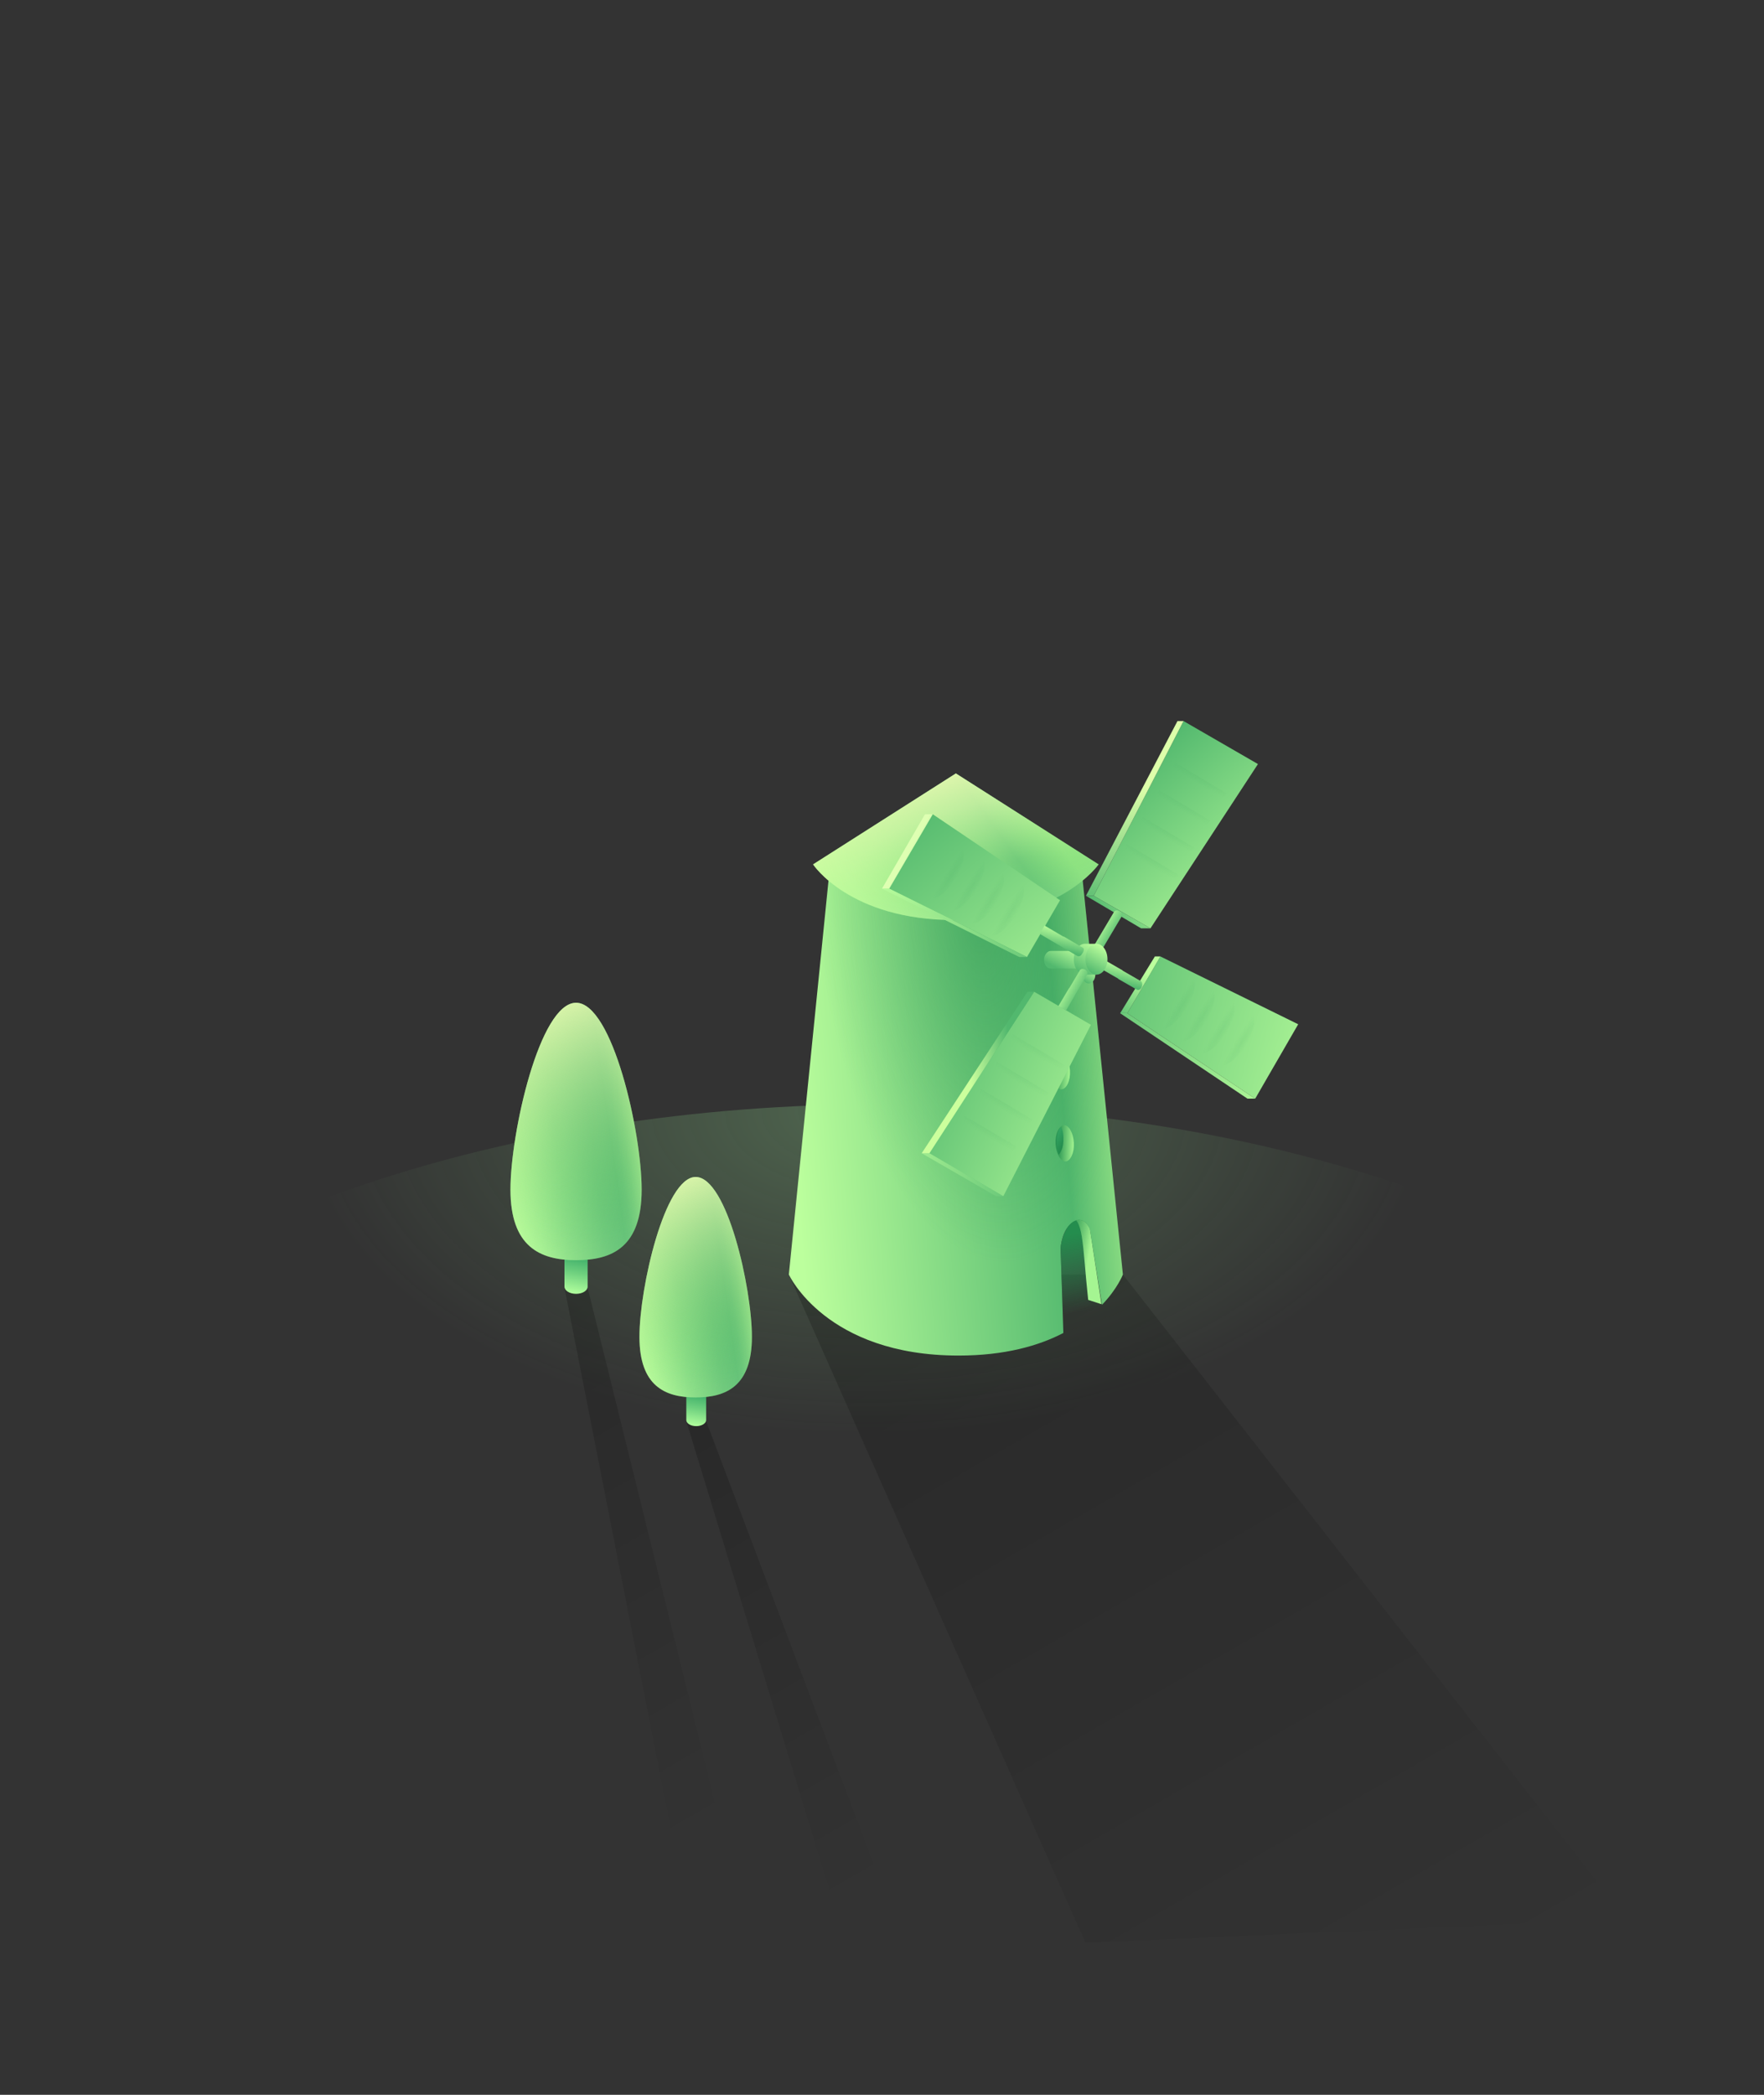 <?xml version="1.0" encoding="utf-8"?>
<!-- Generator: Adobe Illustrator 17.1.0, SVG Export Plug-In . SVG Version: 6.00 Build 0)  -->
<!DOCTYPE svg PUBLIC "-//W3C//DTD SVG 1.1//EN" "http://www.w3.org/Graphics/SVG/1.1/DTD/svg11.dtd">
<svg version="1.1" id="图层_1" xmlns="http://www.w3.org/2000/svg" xmlns:xlink="http://www.w3.org/1999/xlink" x="0px" y="0px"
	 viewBox="0 0 320 380" enable-background="new 0 0 320 380" xml:space="preserve">
<rect x="0" y="0" width="320" height="380" fill="#333333" stroke="none"/>
<g>
	
		<radialGradient id="SVGID_1_" cx="148.599" cy="214.169" r="102.223" gradientTransform="matrix(0.996 0 0 0.575 8.737 78.319)" gradientUnits="userSpaceOnUse">
		<stop  offset="0" style="stop-color:#91DC90"/>
		<stop  offset="1" style="stop-color:#89D086;stop-opacity:0"/>
	</radialGradient>
	<path opacity="0.3" fill="url(#SVGID_1_)" d="M320,307.9v-55c-31.7-31.4-91.4-52.6-160-52.6c-68.6,0-128.3,21.2-160,52.6v55H320z"
		/>
	<linearGradient id="SVGID_2_" gradientUnits="userSpaceOnUse" x1="117.126" y1="262.023" x2="162.668" y2="340.904">
		<stop  offset="0" style="stop-color:#000000"/>
		<stop  offset="0.144" style="stop-color:#000000;stop-opacity:0.856"/>
		<stop  offset="1" style="stop-color:#000000;stop-opacity:0"/>
	</linearGradient>
	<polygon opacity="0.2" fill="url(#SVGID_2_)" points="124.5,257.8 150.5,343 160.1,342.4 128.1,257.8 	"/>
	<linearGradient id="SVGID_3_" gradientUnits="userSpaceOnUse" x1="168.678" y1="216.42" x2="257.329" y2="369.968">
		<stop  offset="0" style="stop-color:#000000"/>
		<stop  offset="0.144" style="stop-color:#000000;stop-opacity:0.856"/>
		<stop  offset="1" style="stop-color:#000000;stop-opacity:0"/>
	</linearGradient>
	<polygon opacity="0.2" fill="url(#SVGID_3_)" points="143.1,231.2 196.9,352.4 295.1,348.2 203.7,231.2 	"/>
	<linearGradient id="SVGID_4_" gradientUnits="userSpaceOnUse" x1="125.559" y1="258.615" x2="126.831" y2="251.403">
		<stop  offset="0" style="stop-color:#B1FF9D"/>
		<stop  offset="0.447" style="stop-color:#6DCF7E"/>
		<stop  offset="0.818" style="stop-color:#3BAC68"/>
		<stop  offset="1" style="stop-color:#289E5F"/>
	</linearGradient>
	<path fill="url(#SVGID_4_)" d="M124.5,251.6v6c0,0.6,0.8,1.1,1.8,1.1c1,0,1.8-0.5,1.8-1.1v-6H124.5z"/>
	<g>
		<linearGradient id="SVGID_5_" gradientUnits="userSpaceOnUse" x1="143.396" y1="203.541" x2="203.755" y2="198.174">
			<stop  offset="0" style="stop-color:#BCFF9D"/>
			<stop  offset="0.817" style="stop-color:#52B86E"/>
			<stop  offset="1" style="stop-color:#99E587"/>
		</linearGradient>
		<path fill="url(#SVGID_5_)" d="M192.4,226.4c0,0,0.2-3.5,2.3-4.7c2-1.3,3,1.3,3,1.3l2.2,13.7c2.8-2.9,3.8-5.5,3.8-5.5l-7.5-73.5
			h-45.7l-7.4,73.5c0,0,6.7,14.7,30.8,14.7c8.4,0,14.6-1.8,19-4.1L192.4,226.4z"/>
	</g>
	
		<radialGradient id="SVGID_6_" cx="169.141" cy="178.036" r="29.281" gradientTransform="matrix(0.992 -9.514641e-002 0.209 2.175 -27.657 -205.796)" gradientUnits="userSpaceOnUse">
		<stop  offset="0" style="stop-color:#248D4E"/>
		<stop  offset="1" style="stop-color:#248D4E;stop-opacity:0"/>
	</radialGradient>
	<path opacity="0.5" fill="url(#SVGID_6_)" d="M196.2,157.6h-45.7l-7.4,73.5c0,0,6.7,14.7,30.8,14.7s29.7-14.7,29.7-14.7
		L196.2,157.6z"/>
	<linearGradient id="SVGID_7_" gradientUnits="userSpaceOnUse" x1="153.334" y1="171.74" x2="187.698" y2="146.912">
		<stop  offset="0" style="stop-color:#B1FF8D"/>
		<stop  offset="0.722" style="stop-color:#5DC172"/>
		<stop  offset="0.817" style="stop-color:#52B86E"/>
		<stop  offset="1" style="stop-color:#7BD878"/>
	</linearGradient>
	<path fill="url(#SVGID_7_)" d="M147.5,156.8c0,0,6.6,10.1,25.7,10.1s26.1-10.1,26.1-10.1l-25.9-16.5L147.5,156.8z"/>
	
		<radialGradient id="SVGID_8_" cx="176.77" cy="168.312" r="11.207" gradientTransform="matrix(-0.133 -0.987 2.705 -0.365 -246.954 391.69)" gradientUnits="userSpaceOnUse">
		<stop  offset="0" style="stop-color:#B1FF8D;stop-opacity:0"/>
		<stop  offset="1" style="stop-color:#DCFFBD"/>
	</radialGradient>
	<path opacity="0.3" fill="url(#SVGID_8_)" d="M147.5,156.8c0,0,6.6,10.1,25.7,10.1s26.1-10.1,26.1-10.1l-25.9-16.5L147.5,156.8z"/>
	<linearGradient id="SVGID_9_" gradientUnits="userSpaceOnUse" x1="176.36" y1="167.75" x2="169.297" y2="141.389">
		<stop  offset="0" style="stop-color:#B1FF8D;stop-opacity:0"/>
		<stop  offset="1" style="stop-color:#F6FFB6"/>
	</linearGradient>
	<path opacity="0.8" fill="url(#SVGID_9_)" d="M147.5,156.8c0,0,6.6,10.1,25.7,10.1s26.1-10.1,26.1-10.1l-25.9-16.5L147.5,156.8z"/>
	<g>
		
			<linearGradient id="SVGID_10_" gradientUnits="userSpaceOnUse" x1="181.366" y1="165.296" x2="184.674" y2="165.296" gradientTransform="matrix(1 2.772279e-002 -2.772279e-002 1 14.792 37.101)">
			<stop  offset="0" style="stop-color:#248D4E"/>
			<stop  offset="0.199" style="stop-color:#38A059"/>
			<stop  offset="1" style="stop-color:#A5F592"/>
		</linearGradient>
		<path fill="url(#SVGID_10_)" d="M194.8,207.3c0.1,1.8-0.6,3.3-1.5,3.4c-0.9,0-1.7-1.4-1.8-3.2c-0.1-1.8,0.6-3.3,1.5-3.4
			C193.9,204.1,194.7,205.5,194.8,207.3z"/>
		<g>
			<defs>
				
					<ellipse id="SVGID_498_" transform="matrix(0.999 -5.074369e-002 5.074369e-002 0.999 -10.276 10.069)" cx="193.2" cy="207.4" rx="1.6" ry="3.3"/>
			</defs>
			<clipPath id="SVGID_11_">
				<use xlink:href="#SVGID_498_"  overflow="visible"/>
			</clipPath>
			
				<linearGradient id="SVGID_12_" gradientUnits="userSpaceOnUse" x1="182.823" y1="165.344" x2="179.309" y2="163.315" gradientTransform="matrix(1 2.772279e-002 -2.772279e-002 1 14.792 37.101)">
				<stop  offset="0" style="stop-color:#248D4E"/>
				<stop  offset="0.22" style="stop-color:#2B9757"/>
				<stop  offset="1" style="stop-color:#42B975"/>
			</linearGradient>
			<path clip-path="url(#SVGID_11_)" fill="url(#SVGID_12_)" d="M192.9,206.4c0.1,1.8-0.6,3.3-1.5,3.4c-0.9,0-1.7-1.4-1.8-3.2
				c-0.1-1.8,0.6-3.3,1.5-3.4C192,203.1,192.9,204.5,192.9,206.4z"/>
		</g>
	</g>
	<g>
		
			<linearGradient id="SVGID_13_" gradientUnits="userSpaceOnUse" x1="180.258" y1="152.175" x2="183.566" y2="152.175" gradientTransform="matrix(1 2.772279e-002 -2.772279e-002 1 14.792 37.101)">
			<stop  offset="0" style="stop-color:#248D4E"/>
			<stop  offset="0.199" style="stop-color:#38A059"/>
			<stop  offset="1" style="stop-color:#A5F592"/>
		</linearGradient>
		<path fill="url(#SVGID_13_)" d="M194.1,194.2c0.1,1.8-0.6,3.3-1.5,3.4s-1.7-1.4-1.8-3.2c-0.1-1.8,0.6-3.3,1.5-3.4
			C193.2,190.9,194,192.4,194.1,194.2z"/>
		<g>
			<defs>
				
					<ellipse id="SVGID_502_" transform="matrix(0.999 -5.074369e-002 5.074369e-002 0.999 -9.61 10.014)" cx="192.4" cy="194.3" rx="1.6" ry="3.3"/>
			</defs>
			<clipPath id="SVGID_14_">
				<use xlink:href="#SVGID_502_"  overflow="visible"/>
			</clipPath>
			
				<linearGradient id="SVGID_15_" gradientUnits="userSpaceOnUse" x1="181.715" y1="152.223" x2="178.202" y2="150.195" gradientTransform="matrix(1 2.772279e-002 -2.772279e-002 1 14.792 37.101)">
				<stop  offset="0" style="stop-color:#248D4E"/>
				<stop  offset="0.22" style="stop-color:#2B9757"/>
				<stop  offset="1" style="stop-color:#42B975"/>
			</linearGradient>
			<path clip-path="url(#SVGID_14_)" fill="url(#SVGID_15_)" d="M192.2,193.2c0.1,1.8-0.6,3.3-1.5,3.4c-0.9,0-1.7-1.4-1.8-3.2
				c-0.1-1.8,0.6-3.3,1.5-3.4C191.3,190,192.1,191.4,192.2,193.2z"/>
		</g>
	</g>
	<linearGradient id="SVGID_16_" gradientUnits="userSpaceOnUse" x1="193.845" y1="223.917" x2="196.312" y2="237.91">
		<stop  offset="0" style="stop-color:#248D4E"/>
		<stop  offset="1" style="stop-color:#248D4E;stop-opacity:0"/>
	</linearGradient>
	<path fill="url(#SVGID_16_)" d="M197.7,222.9c0,0-1-2.5-3-1.3c-2,1.3-2.3,4.7-2.3,4.7l0.5,15.4c3.8-1.9,6.9-5.2,6.9-5.2
		L197.7,222.9z"/>
	<g>
		<defs>
			<path id="SVGID_506_" d="M197.7,222.9c0,0-1-2.5-3-1.3c-2,1.3-2.3,4.7-2.3,4.7l0.5,15.4c3.8-1.9,6.9-5.2,6.9-5.2L197.7,222.9z"/>
		</defs>
		<clipPath id="SVGID_17_">
			<use xlink:href="#SVGID_506_"  overflow="visible"/>
		</clipPath>
		<linearGradient id="SVGID_18_" gradientUnits="userSpaceOnUse" x1="192.049" y1="226.837" x2="197.522" y2="227.802">
			<stop  offset="0" style="stop-color:#248D4E"/>
			<stop  offset="0.199" style="stop-color:#38A059"/>
			<stop  offset="1" style="stop-color:#A5F592"/>
		</linearGradient>
		<path clip-path="url(#SVGID_17_)" fill="url(#SVGID_18_)" d="M197.4,235.8l3.7,1.2l-2.5-17.6l-5.1,1c0,0-2.2,1.1,0.4,0.6
			C196.6,220.5,196.3,225.5,197.4,235.8z"/>
	</g>
	<g>
		<defs>
			<path id="SVGID_509_" d="M197.7,222.9c0,0-1-2.5-3-1.3c-2,1.3-2.3,4.7-2.3,4.7l0.5,15.4c3.8-1.9,6.9-5.2,6.9-5.2L197.7,222.9z"/>
		</defs>
		<clipPath id="SVGID_19_">
			<use xlink:href="#SVGID_509_"  overflow="visible"/>
		</clipPath>
		<linearGradient id="SVGID_20_" gradientUnits="userSpaceOnUse" x1="192.049" y1="226.837" x2="197.522" y2="227.802">
			<stop  offset="0" style="stop-color:#248D4E"/>
			<stop  offset="1" style="stop-color:#248D4E;stop-opacity:0"/>
		</linearGradient>
		<path opacity="0.5" clip-path="url(#SVGID_19_)" fill="url(#SVGID_20_)" d="M197.4,235.8l3.7,1.2l-2.5-17.6l-5.1,1
			c0,0-2.2,1.1,0.4,0.6C196.6,220.5,196.3,225.5,197.4,235.8z"/>
	</g>
	<linearGradient id="SVGID_21_" gradientUnits="userSpaceOnUse" x1="194.987" y1="171.791" x2="192.692" y2="176.114">
		<stop  offset="0" style="stop-color:#BCFF9D"/>
		<stop  offset="1" style="stop-color:#52B86E"/>
	</linearGradient>
	<path fill="url(#SVGID_21_)" d="M190.6,172.5c-0.6,0-1.2,0.7-1.2,1.6s0.5,1.6,1.2,1.6h6.9v-3.2H190.6z"/>
	<linearGradient id="SVGID_22_" gradientUnits="userSpaceOnUse" x1="198.254" y1="175.541" x2="196.761" y2="178.128">
		<stop  offset="0" style="stop-color:#BCFF9D"/>
		<stop  offset="1" style="stop-color:#52B86E"/>
	</linearGradient>
	<ellipse fill="url(#SVGID_22_)" cx="197.5" cy="176.8" rx="1.2" ry="1.6"/>
	<g>
		
			<linearGradient id="SVGID_23_" gradientUnits="userSpaceOnUse" x1="-202.628" y1="-575.012" x2="-217.371" y2="-522.455" gradientTransform="matrix(0.502 -0.865 -0.865 -0.502 -148.91 -270.2)">
			<stop  offset="0" style="stop-color:#BCFF9D"/>
			<stop  offset="1" style="stop-color:#52B86E"/>
		</linearGradient>
		<polygon fill="url(#SVGID_23_)" points="235.5,185.8 227.7,199.3 204.5,183.8 210.5,173.5 		"/>
		
			<linearGradient id="SVGID_24_" gradientUnits="userSpaceOnUse" x1="-207.19" y1="-533.447" x2="-217.505" y2="-531.864" gradientTransform="matrix(0.502 -0.865 -0.865 -0.502 -148.91 -270.2)">
			<stop  offset="0" style="stop-color:#BCFF9D"/>
			<stop  offset="1" style="stop-color:#52B86E"/>
		</linearGradient>
		<polygon fill="url(#SVGID_24_)" points="209.5,173.5 203.2,183.8 204.5,183.8 210.5,173.5 		"/>
		
			<linearGradient id="SVGID_25_" gradientUnits="userSpaceOnUse" x1="250.905" y1="574.871" x2="249.081" y2="578.031" gradientTransform="matrix(0.966 -0.257 0.257 0.966 -186.329 -316.012)">
			<stop  offset="0" style="stop-color:#BCFF9D"/>
			<stop  offset="1" style="stop-color:#52B86E"/>
		</linearGradient>
		<path fill="url(#SVGID_25_)" d="M207,178l-3.3-1.9l-0.1-0.1l-3.3-1.9l-0.8,1.5l3.3,1.9l0.1,0.1l3.3,1.9c0.3,0.2,0.7,0,0.9-0.4
			C207.3,178.6,207.2,178.2,207,178z"/>
		
			<linearGradient id="SVGID_26_" gradientUnits="userSpaceOnUse" x1="-209.713" y1="-525.557" x2="-210.372" y2="-524.417" gradientTransform="matrix(0.502 -0.865 -0.865 -0.502 -148.91 -270.2)">
			<stop  offset="0" style="stop-color:#BCFF9D"/>
			<stop  offset="1" style="stop-color:#52B86E"/>
		</linearGradient>
		<path fill="url(#SVGID_26_)" d="M200.3,174.1c-0.3-0.2-0.7,0-0.9,0.4c-0.2,0.4-0.2,0.9,0.1,1s0.7,0,0.9-0.4
			S200.5,174.3,200.3,174.1z"/>
		
			<linearGradient id="SVGID_27_" gradientUnits="userSpaceOnUse" x1="267.268" y1="612.846" x2="246.854" y2="571.409" gradientTransform="matrix(0.966 -0.257 0.257 0.966 -186.329 -316.012)">
			<stop  offset="0" style="stop-color:#BCFF9D"/>
			<stop  offset="0.464" style="stop-color:#8BDE87"/>
			<stop  offset="0.637" style="stop-color:#79D27F"/>
			<stop  offset="1" style="stop-color:#52B86E"/>
		</linearGradient>
		<polygon fill="url(#SVGID_27_)" points="227.7,199.3 226.3,199.3 203.2,183.8 204.5,183.8 		"/>
	</g>
	<g>
		
			<linearGradient id="SVGID_28_" gradientUnits="userSpaceOnUse" x1="-195.82" y1="-498.563" x2="-231.687" y2="-510.184" gradientTransform="matrix(0.865 0.502 -0.502 0.865 148.189 697.432)">
			<stop  offset="0" style="stop-color:#BCFF9D"/>
			<stop  offset="1" style="stop-color:#52B86E"/>
		</linearGradient>
		<polygon fill="url(#SVGID_28_)" points="228.2,138.6 214.7,130.8 198.4,162.5 208.7,168.4 		"/>
		
			<linearGradient id="SVGID_29_" gradientUnits="userSpaceOnUse" x1="-207.204" y1="-1604.536" x2="-223.587" y2="-1588.851" gradientTransform="matrix(0.865 0.502 -0.248 0.427 -1.976 956.347)">
			<stop  offset="0" style="stop-color:#BCFF9D"/>
			<stop  offset="1" style="stop-color:#52B86E"/>
		</linearGradient>
		<polygon fill="url(#SVGID_29_)" points="207,168.4 197,162.5 198.4,162.5 208.7,168.4 		"/>
		
			<linearGradient id="SVGID_30_" gradientUnits="userSpaceOnUse" x1="248.619" y1="566.732" x2="251.055" y2="569.342" gradientTransform="matrix(0.966 -0.257 0.257 0.966 -186.329 -316.012)">
			<stop  offset="0" style="stop-color:#BCFF9D"/>
			<stop  offset="1" style="stop-color:#52B86E"/>
		</linearGradient>
		<path fill="url(#SVGID_30_)" d="M203.1,165.3c-0.4-0.2-0.8-0.2-1,0.1l-1.9,3.2l0,0l-1.9,3.2l1.4,0.8l1.9-3.2l0,0l1.9-3.2
			C203.7,165.9,203.5,165.5,203.1,165.3z"/>
		
			<linearGradient id="SVGID_31_" gradientUnits="userSpaceOnUse" x1="-219.157" y1="-480.39" x2="-219.78" y2="-479.311" gradientTransform="matrix(0.865 0.502 -0.502 0.865 148.189 697.432)">
			<stop  offset="0" style="stop-color:#BCFF9D"/>
			<stop  offset="1" style="stop-color:#52B86E"/>
		</linearGradient>
		<path fill="url(#SVGID_31_)" d="M199.8,172.6c-0.2,0.3-0.6,0.3-1,0.1c-0.4-0.2-0.6-0.6-0.4-0.9c0.2-0.3,0.6-0.3,1-0.1
			S199.9,172.4,199.8,172.6z"/>
		
			<linearGradient id="SVGID_32_" gradientUnits="userSpaceOnUse" x1="261.77" y1="544.282" x2="251.856" y2="566.303" gradientTransform="matrix(0.966 -0.257 0.257 0.966 -186.329 -316.012)">
			<stop  offset="0" style="stop-color:#DDFFAA"/>
			<stop  offset="1" style="stop-color:#52B86E"/>
		</linearGradient>
		<polygon fill="url(#SVGID_32_)" points="197,162.5 198.4,162.5 214.7,130.8 213.6,130.8 		"/>
	</g>
	<g>
		
			<linearGradient id="SVGID_33_" gradientUnits="userSpaceOnUse" x1="199.726" y1="952.993" x2="196.677" y2="947.712" gradientTransform="matrix(1 0 0 -1 -0.776 1124.258)">
			<stop  offset="0" style="stop-color:#BCFF9D"/>
			<stop  offset="1" style="stop-color:#52B86E"/>
		</linearGradient>
		<path fill="url(#SVGID_33_)" d="M196.8,176.8c-1.1,0-2-1.2-2-2.8c0-1.5,0.9-2.8,2-2.8h2.1v5.6H196.8z"/>
		
			<linearGradient id="SVGID_34_" gradientUnits="userSpaceOnUse" x1="201.001" y1="952.495" x2="198.384" y2="947.962" gradientTransform="matrix(1 0 0 -1 -0.776 1124.258)">
			<stop  offset="0" style="stop-color:#BCFF9D"/>
			<stop  offset="1" style="stop-color:#52B86E"/>
		</linearGradient>
		<ellipse fill="url(#SVGID_34_)" cx="198.9" cy="174" rx="2" ry="2.8"/>
	</g>
	<g>
		
			<linearGradient id="SVGID_35_" gradientUnits="userSpaceOnUse" x1="-222.401" y1="1790.42" x2="-203.561" y2="1741.905" gradientTransform="matrix(0.502 -0.865 0.865 0.502 -1240.211 -903.128)">
			<stop  offset="0" style="stop-color:#BCFF9D"/>
			<stop  offset="1" style="stop-color:#52B86E"/>
		</linearGradient>
		<polygon fill="url(#SVGID_35_)" points="169.2,147.7 161.3,161.2 186.3,173.6 192.3,163.3 		"/>
		
			<linearGradient id="SVGID_36_" gradientUnits="userSpaceOnUse" x1="-210.066" y1="1745.909" x2="-210.008" y2="1751.227" gradientTransform="matrix(0.502 -0.865 0.865 0.502 -1240.211 -903.128)">
			<stop  offset="0" style="stop-color:#DEFFB2"/>
			<stop  offset="1" style="stop-color:#52B86E"/>
		</linearGradient>
		<polygon fill="url(#SVGID_36_)" points="169.2,147.7 161.3,161.2 160,161.2 167.8,147.7 		"/>
		
			<linearGradient id="SVGID_37_" gradientUnits="userSpaceOnUse" x1="242.23" y1="566.172" x2="240.386" y2="569.365" gradientTransform="matrix(0.966 -0.257 0.257 0.966 -186.329 -316.012)">
			<stop  offset="0" style="stop-color:#BCFF9D"/>
			<stop  offset="1" style="stop-color:#52B86E"/>
		</linearGradient>
		<path fill="url(#SVGID_37_)" d="M196.4,171.9l-3.4-2l-0.1,0l-3.4-2l-0.9,1.5l3.4,2l0,0l0,0l0,0l0,0l3.4,2c0.3,0.2,0.7,0,0.9-0.4
			C196.7,172.5,196.7,172,196.4,171.9z"/>
		
			<linearGradient id="SVGID_38_" gradientUnits="userSpaceOnUse" x1="208.629" y1="553.891" x2="245.17" y2="568.071" gradientTransform="matrix(0.966 -0.257 0.257 0.966 -186.329 -316.012)">
			<stop  offset="0" style="stop-color:#BCFF9D"/>
			<stop  offset="1" style="stop-color:#52B86E"/>
		</linearGradient>
		<polygon fill="url(#SVGID_38_)" points="160,161.2 161.3,161.2 186.3,173.6 184.9,173.6 		"/>
	</g>
	<g>
		
			<linearGradient id="SVGID_39_" gradientUnits="userSpaceOnUse" x1="-195.553" y1="1714.227" x2="-240.134" y2="1709.053" gradientTransform="matrix(0.865 0.502 0.502 -0.865 -484.74 1788.733)">
			<stop  offset="0" style="stop-color:#BCFF9D"/>
			<stop  offset="1" style="stop-color:#52B86E"/>
		</linearGradient>
		<polygon fill="url(#SVGID_39_)" points="182,217 168.6,209.2 187.6,179.9 197.9,185.9 		"/>
		
			<linearGradient id="SVGID_40_" gradientUnits="userSpaceOnUse" x1="-235.653" y1="1686.127" x2="-206.389" y2="1700.54" gradientTransform="matrix(0.865 0.502 0.502 -0.865 -484.74 1788.733)">
			<stop  offset="0" style="stop-color:#BCFF9D"/>
			<stop  offset="1" style="stop-color:#52B86E"/>
		</linearGradient>
		<polygon fill="url(#SVGID_40_)" points="182,217 168.6,209.2 167.2,209.2 180.7,217 		"/>
		
			<linearGradient id="SVGID_41_" gradientUnits="userSpaceOnUse" x1="239.621" y1="575.369" x2="242.465" y2="578.117" gradientTransform="matrix(0.966 -0.257 0.257 0.966 -186.329 -316.012)">
			<stop  offset="0" style="stop-color:#BCFF9D"/>
			<stop  offset="1" style="stop-color:#52B86E"/>
		</linearGradient>
		<path fill="url(#SVGID_41_)" d="M196.9,175.9c-0.4-0.2-0.8-0.2-1,0.1l-1.9,3.2l-0.1,0.1l-1.9,3.2l1.4,0.8l1.9-3.3l1.9-3.2
			C197.4,176.6,197.3,176.2,196.9,175.9z"/>
		
			<linearGradient id="SVGID_42_" gradientUnits="userSpaceOnUse" x1="218.839" y1="586.7" x2="226.667" y2="587.744" gradientTransform="matrix(0.966 -0.257 0.257 0.966 -186.329 -316.012)">
			<stop  offset="0" style="stop-color:#CBFF9D"/>
			<stop  offset="1" style="stop-color:#52B86E"/>
		</linearGradient>
		<polygon fill="url(#SVGID_42_)" points="167.2,209.2 168.6,209.2 187.6,179.9 186.4,179.9 		"/>
	</g>
	<g opacity="0.15">
		
			<radialGradient id="SVGID_43_" cx="356.134" cy="1619.655" r="8.154" gradientTransform="matrix(-0.856 -0.509 8.907729e-002 -0.15 375.714 570.153)" gradientUnits="userSpaceOnUse">
			<stop  offset="0" style="stop-color:#248D4E"/>
			<stop  offset="1" style="stop-color:#248D4E;stop-opacity:0"/>
		</radialGradient>
		<path opacity="0.5" fill="url(#SVGID_43_)" d="M210.2,143.3c-0.8,1.4,0.6,3.7,3.2,5.3c2.6,1.5,5.4,1.7,6.2,0.3L210.2,143.3z"/>
		
			<radialGradient id="SVGID_44_" cx="365.271" cy="1619.655" r="8.154" gradientTransform="matrix(-0.856 -0.509 8.907729e-002 -0.15 386.461 569.884)" gradientUnits="userSpaceOnUse">
			<stop  offset="0" style="stop-color:#248D4E"/>
			<stop  offset="1" style="stop-color:#248D4E;stop-opacity:0"/>
		</radialGradient>
		<path opacity="0.5" fill="url(#SVGID_44_)" d="M213.1,138.3c-0.8,1.4,0.6,3.7,3.2,5.3c2.6,1.5,5.4,1.7,6.2,0.3L213.1,138.3z"/>
		
			<radialGradient id="SVGID_45_" cx="346.998" cy="1619.655" r="8.154" gradientTransform="matrix(-0.856 -0.509 8.907729e-002 -0.15 364.967 570.422)" gradientUnits="userSpaceOnUse">
			<stop  offset="0" style="stop-color:#248D4E"/>
			<stop  offset="1" style="stop-color:#248D4E;stop-opacity:0"/>
		</radialGradient>
		<path opacity="0.5" fill="url(#SVGID_45_)" d="M207.3,148.2c-0.8,1.4,0.6,3.7,3.2,5.3c2.6,1.5,5.4,1.7,6.2,0.3L207.3,148.2z"/>
		
			<radialGradient id="SVGID_46_" cx="337.861" cy="1619.655" r="8.154" gradientTransform="matrix(-0.856 -0.509 8.907729e-002 -0.15 354.221 570.691)" gradientUnits="userSpaceOnUse">
			<stop  offset="0" style="stop-color:#248D4E"/>
			<stop  offset="1" style="stop-color:#248D4E;stop-opacity:0"/>
		</radialGradient>
		<path opacity="0.5" fill="url(#SVGID_46_)" d="M204.4,153.1c-0.8,1.4,0.6,3.7,3.2,5.3c2.6,1.5,5.4,1.7,6.2,0.3L204.4,153.1z"/>
	</g>
	<g opacity="0.15">
		
			<radialGradient id="SVGID_47_" cx="264.468" cy="1619.567" r="8.154" gradientTransform="matrix(-0.856 -0.509 8.907729e-002 -0.15 267.825 572.792)" gradientUnits="userSpaceOnUse">
			<stop  offset="0" style="stop-color:#248D4E"/>
			<stop  offset="1" style="stop-color:#248D4E;stop-opacity:0"/>
		</radialGradient>
		<path opacity="0.5" fill="url(#SVGID_47_)" d="M180.8,192.6c-0.8,1.4,0.6,3.7,3.2,5.3c2.6,1.5,5.4,1.7,6.2,0.3L180.8,192.6z"/>
		
			<radialGradient id="SVGID_48_" cx="273.604" cy="1619.567" r="8.154" gradientTransform="matrix(-0.856 -0.509 8.907729e-002 -0.15 278.572 572.523)" gradientUnits="userSpaceOnUse">
			<stop  offset="0" style="stop-color:#248D4E"/>
			<stop  offset="1" style="stop-color:#248D4E;stop-opacity:0"/>
		</radialGradient>
		<path opacity="0.5" fill="url(#SVGID_48_)" d="M183.7,187.6c-0.8,1.4,0.6,3.7,3.2,5.3c2.6,1.5,5.4,1.7,6.2,0.3L183.7,187.6z"/>
		
			<radialGradient id="SVGID_49_" cx="255.331" cy="1619.567" r="8.154" gradientTransform="matrix(-0.856 -0.509 8.907729e-002 -0.15 257.079 573.061)" gradientUnits="userSpaceOnUse">
			<stop  offset="0" style="stop-color:#248D4E"/>
			<stop  offset="1" style="stop-color:#248D4E;stop-opacity:0"/>
		</radialGradient>
		<path opacity="0.5" fill="url(#SVGID_49_)" d="M177.9,197.5c-0.8,1.4,0.6,3.7,3.2,5.3c2.6,1.5,5.4,1.7,6.2,0.3L177.9,197.5z"/>
		
			<radialGradient id="SVGID_50_" cx="246.195" cy="1619.567" r="8.154" gradientTransform="matrix(-0.856 -0.509 8.907729e-002 -0.15 246.332 573.33)" gradientUnits="userSpaceOnUse">
			<stop  offset="0" style="stop-color:#248D4E"/>
			<stop  offset="1" style="stop-color:#248D4E;stop-opacity:0"/>
		</radialGradient>
		<path opacity="0.5" fill="url(#SVGID_50_)" d="M175,202.4c-0.8,1.4,0.6,3.7,3.2,5.3c2.6,1.5,5.4,1.7,6.2,0.3L175,202.4z"/>
	</g>
	<g opacity="0.15">
		
			<radialGradient id="SVGID_51_" cx="-3868.258" cy="1576.581" r="8.154" gradientTransform="matrix(-0.521 0.849 -0.11 -6.748907e-002 -1623.929 3575.202)" gradientUnits="userSpaceOnUse">
			<stop  offset="0" style="stop-color:#248D4E"/>
			<stop  offset="1" style="stop-color:#248D4E;stop-opacity:0"/>
		</radialGradient>
		<path opacity="0.5" fill="url(#SVGID_51_)" d="M214.1,188.7c1,0.6,3.1-1,4.7-3.5c1.6-2.6,2-5.2,1-5.8L214.1,188.7z"/>
		
			<radialGradient id="SVGID_52_" cx="-3859.122" cy="1576.581" r="8.154" gradientTransform="matrix(-0.521 0.849 -0.11 -6.748907e-002 -1622.782 3565.229)" gradientUnits="userSpaceOnUse">
			<stop  offset="0" style="stop-color:#248D4E"/>
			<stop  offset="1" style="stop-color:#248D4E;stop-opacity:0"/>
		</radialGradient>
		<path opacity="0.5" fill="url(#SVGID_52_)" d="M210.5,186.5c1,0.6,3.1-1,4.7-3.5c1.6-2.6,2-5.2,1-5.8L210.5,186.5z"/>
		
			<radialGradient id="SVGID_53_" cx="-3877.395" cy="1576.581" r="8.154" gradientTransform="matrix(-0.521 0.849 -0.11 -6.748907e-002 -1625.076 3585.175)" gradientUnits="userSpaceOnUse">
			<stop  offset="0" style="stop-color:#248D4E"/>
			<stop  offset="1" style="stop-color:#248D4E;stop-opacity:0"/>
		</radialGradient>
		<path opacity="0.5" fill="url(#SVGID_53_)" d="M217.7,190.9c1,0.6,3.1-1,4.7-3.5c1.6-2.6,2-5.2,1-5.8L217.7,190.9z"/>
		
			<radialGradient id="SVGID_54_" cx="-3886.531" cy="1576.581" r="8.154" gradientTransform="matrix(-0.521 0.849 -0.11 -6.748907e-002 -1626.224 3595.148)" gradientUnits="userSpaceOnUse">
			<stop  offset="0" style="stop-color:#248D4E"/>
			<stop  offset="1" style="stop-color:#248D4E;stop-opacity:0"/>
		</radialGradient>
		<path opacity="0.5" fill="url(#SVGID_54_)" d="M221.3,193.1c1,0.6,3.1-1,4.7-3.5c1.6-2.6,2-5.2,1-5.8L221.3,193.1z"/>
	</g>
	<g opacity="0.15">
		
			<radialGradient id="SVGID_55_" cx="-3764.815" cy="1574.778" r="8.154" gradientTransform="matrix(-0.521 0.849 -0.11 -6.748907e-002 -1612.077 3463.7)" gradientUnits="userSpaceOnUse">
			<stop  offset="0" style="stop-color:#248D4E"/>
			<stop  offset="1" style="stop-color:#248D4E;stop-opacity:0"/>
		</radialGradient>
		<path opacity="0.5" fill="url(#SVGID_55_)" d="M172.3,165.1c1,0.6,3.1-1,4.7-3.5c1.6-2.6,2-5.2,1-5.8L172.3,165.1z"/>
		
			<radialGradient id="SVGID_56_" cx="-3755.679" cy="1574.778" r="8.154" gradientTransform="matrix(-0.521 0.849 -0.11 -6.748907e-002 -1610.929 3453.727)" gradientUnits="userSpaceOnUse">
			<stop  offset="0" style="stop-color:#248D4E"/>
			<stop  offset="1" style="stop-color:#248D4E;stop-opacity:0"/>
		</radialGradient>
		<path opacity="0.5" fill="url(#SVGID_56_)" d="M168.6,162.9c1,0.6,3.1-1,4.7-3.5c1.6-2.6,2-5.2,1-5.8L168.6,162.9z"/>
		
			<radialGradient id="SVGID_57_" cx="-3773.952" cy="1574.778" r="8.154" gradientTransform="matrix(-0.521 0.849 -0.11 -6.748907e-002 -1613.224 3473.673)" gradientUnits="userSpaceOnUse">
			<stop  offset="0" style="stop-color:#248D4E"/>
			<stop  offset="1" style="stop-color:#248D4E;stop-opacity:0"/>
		</radialGradient>
		<path opacity="0.5" fill="url(#SVGID_57_)" d="M175.9,167.4c1,0.6,3.1-1,4.7-3.5c1.6-2.6,2-5.2,1-5.8L175.9,167.4z"/>
		
			<radialGradient id="SVGID_58_" cx="-3783.089" cy="1574.778" r="8.154" gradientTransform="matrix(-0.521 0.849 -0.11 -6.748907e-002 -1614.371 3483.646)" gradientUnits="userSpaceOnUse">
			<stop  offset="0" style="stop-color:#248D4E"/>
			<stop  offset="1" style="stop-color:#248D4E;stop-opacity:0"/>
		</radialGradient>
		<path opacity="0.5" fill="url(#SVGID_58_)" d="M179.5,169.6c1,0.6,3.1-1,4.7-3.5c1.6-2.6,2-5.2,1-5.8L179.5,169.6z"/>
	</g>
	<linearGradient id="SVGID_59_" gradientUnits="userSpaceOnUse" x1="115.562" y1="235.143" x2="135.731" y2="232.242">
		<stop  offset="0" style="stop-color:#BCFF9D"/>
		<stop  offset="0.36" style="stop-color:#84DA84"/>
		<stop  offset="0.638" style="stop-color:#60C174"/>
		<stop  offset="0.786" style="stop-color:#52B86E"/>
		<stop  offset="0.832" style="stop-color:#57BB70"/>
		<stop  offset="0.889" style="stop-color:#67C575"/>
		<stop  offset="0.953" style="stop-color:#81D67F"/>
		<stop  offset="1" style="stop-color:#99E587"/>
	</linearGradient>
	<path fill="url(#SVGID_59_)" d="M136.4,242.5c0,8.9-4.6,11-10.2,11c-5.6,0-10.2-2.1-10.2-11c0-8.9,4.6-29,10.2-29
		C131.9,213.5,136.4,233.7,136.4,242.5z"/>
	
		<radialGradient id="SVGID_60_" cx="114.883" cy="245.778" r="18.072" gradientTransform="matrix(0.996 0 0 1.76 8.737 -199.61)" gradientUnits="userSpaceOnUse">
		<stop  offset="0" style="stop-color:#B1FF8D;stop-opacity:0"/>
		<stop  offset="1" style="stop-color:#DCFFBD"/>
	</radialGradient>
	<path opacity="0.2" fill="url(#SVGID_60_)" d="M136.4,242.5c0,8.9-4.6,11-10.2,11c-5.6,0-10.2-2.1-10.2-11c0-8.9,4.6-29,10.2-29
		C131.9,213.5,136.4,233.7,136.4,242.5z"/>
	<linearGradient id="SVGID_61_" gradientUnits="userSpaceOnUse" x1="129.299" y1="251.777" x2="119.339" y2="214.608">
		<stop  offset="0" style="stop-color:#5CBF61;stop-opacity:0"/>
		<stop  offset="1" style="stop-color:#F6FFB6"/>
	</linearGradient>
	<path opacity="0.8" fill="url(#SVGID_61_)" d="M136.4,242.5c0,8.9-4.6,11-10.2,11c-5.6,0-10.2-2.1-10.2-11c0-8.9,4.6-29,10.2-29
		C131.9,213.5,136.4,233.7,136.4,242.5z"/>
	<linearGradient id="SVGID_62_" gradientUnits="userSpaceOnUse" x1="89.928" y1="240.771" x2="139.62" y2="326.841">
		<stop  offset="0" style="stop-color:#000000"/>
		<stop  offset="0.144" style="stop-color:#000000;stop-opacity:0.856"/>
		<stop  offset="1" style="stop-color:#000000;stop-opacity:0"/>
	</linearGradient>
	<polygon opacity="0.2" fill="url(#SVGID_62_)" points="102.4,233.6 121.7,331.9 130.9,331.9 106.6,233.6 	"/>
	<linearGradient id="SVGID_63_" gradientUnits="userSpaceOnUse" x1="103.666" y1="234.547" x2="105.152" y2="226.119">
		<stop  offset="0" style="stop-color:#B1FF9D"/>
		<stop  offset="0.447" style="stop-color:#6DCF7E"/>
		<stop  offset="0.818" style="stop-color:#3BAC68"/>
		<stop  offset="1" style="stop-color:#289E5F"/>
	</linearGradient>
	<path fill="url(#SVGID_63_)" d="M102.4,226.4v7c0,0.7,0.9,1.3,2.1,1.3c1.2,0,2.1-0.6,2.1-1.3v-7H102.4z"/>
	<linearGradient id="SVGID_64_" gradientUnits="userSpaceOnUse" x1="91.984" y1="207.12" x2="115.552" y2="203.729">
		<stop  offset="0" style="stop-color:#BCFF9D"/>
		<stop  offset="0.36" style="stop-color:#84DA84"/>
		<stop  offset="0.638" style="stop-color:#60C174"/>
		<stop  offset="0.786" style="stop-color:#52B86E"/>
		<stop  offset="0.832" style="stop-color:#57BB70"/>
		<stop  offset="0.889" style="stop-color:#67C575"/>
		<stop  offset="0.953" style="stop-color:#81D67F"/>
		<stop  offset="1" style="stop-color:#99E587"/>
	</linearGradient>
	<path fill="url(#SVGID_64_)" d="M116.4,215.8c0,10.4-5.3,12.8-11.9,12.8s-11.9-2.5-11.9-12.8s5.3-33.9,11.9-33.9
		S116.4,205.4,116.4,215.8z"/>
	
		<radialGradient id="SVGID_65_" cx="92.502" cy="217.27" r="21.118" gradientTransform="matrix(0.996 0 0 1.76 8.737 -177.839)" gradientUnits="userSpaceOnUse">
		<stop  offset="0" style="stop-color:#B1FF8D;stop-opacity:0"/>
		<stop  offset="1" style="stop-color:#DCFFBD"/>
	</radialGradient>
	<path opacity="0.2" fill="url(#SVGID_65_)" d="M116.4,215.8c0,10.4-5.3,12.8-11.9,12.8s-11.9-2.5-11.9-12.8s5.3-33.9,11.9-33.9
		S116.4,205.4,116.4,215.8z"/>
	<linearGradient id="SVGID_66_" gradientUnits="userSpaceOnUse" x1="108.036" y1="226.557" x2="96.398" y2="183.123">
		<stop  offset="0" style="stop-color:#5CBF61;stop-opacity:0"/>
		<stop  offset="1" style="stop-color:#F6FFB6"/>
	</linearGradient>
	<path opacity="0.8" fill="url(#SVGID_66_)" d="M116.4,215.8c0,10.4-5.3,12.8-11.9,12.8c-6.6,0-11.9-2.5-11.9-12.8
		s5.3-33.9,11.9-33.9C111.1,181.9,116.4,205.4,116.4,215.8z"/>
</g>
</svg>
